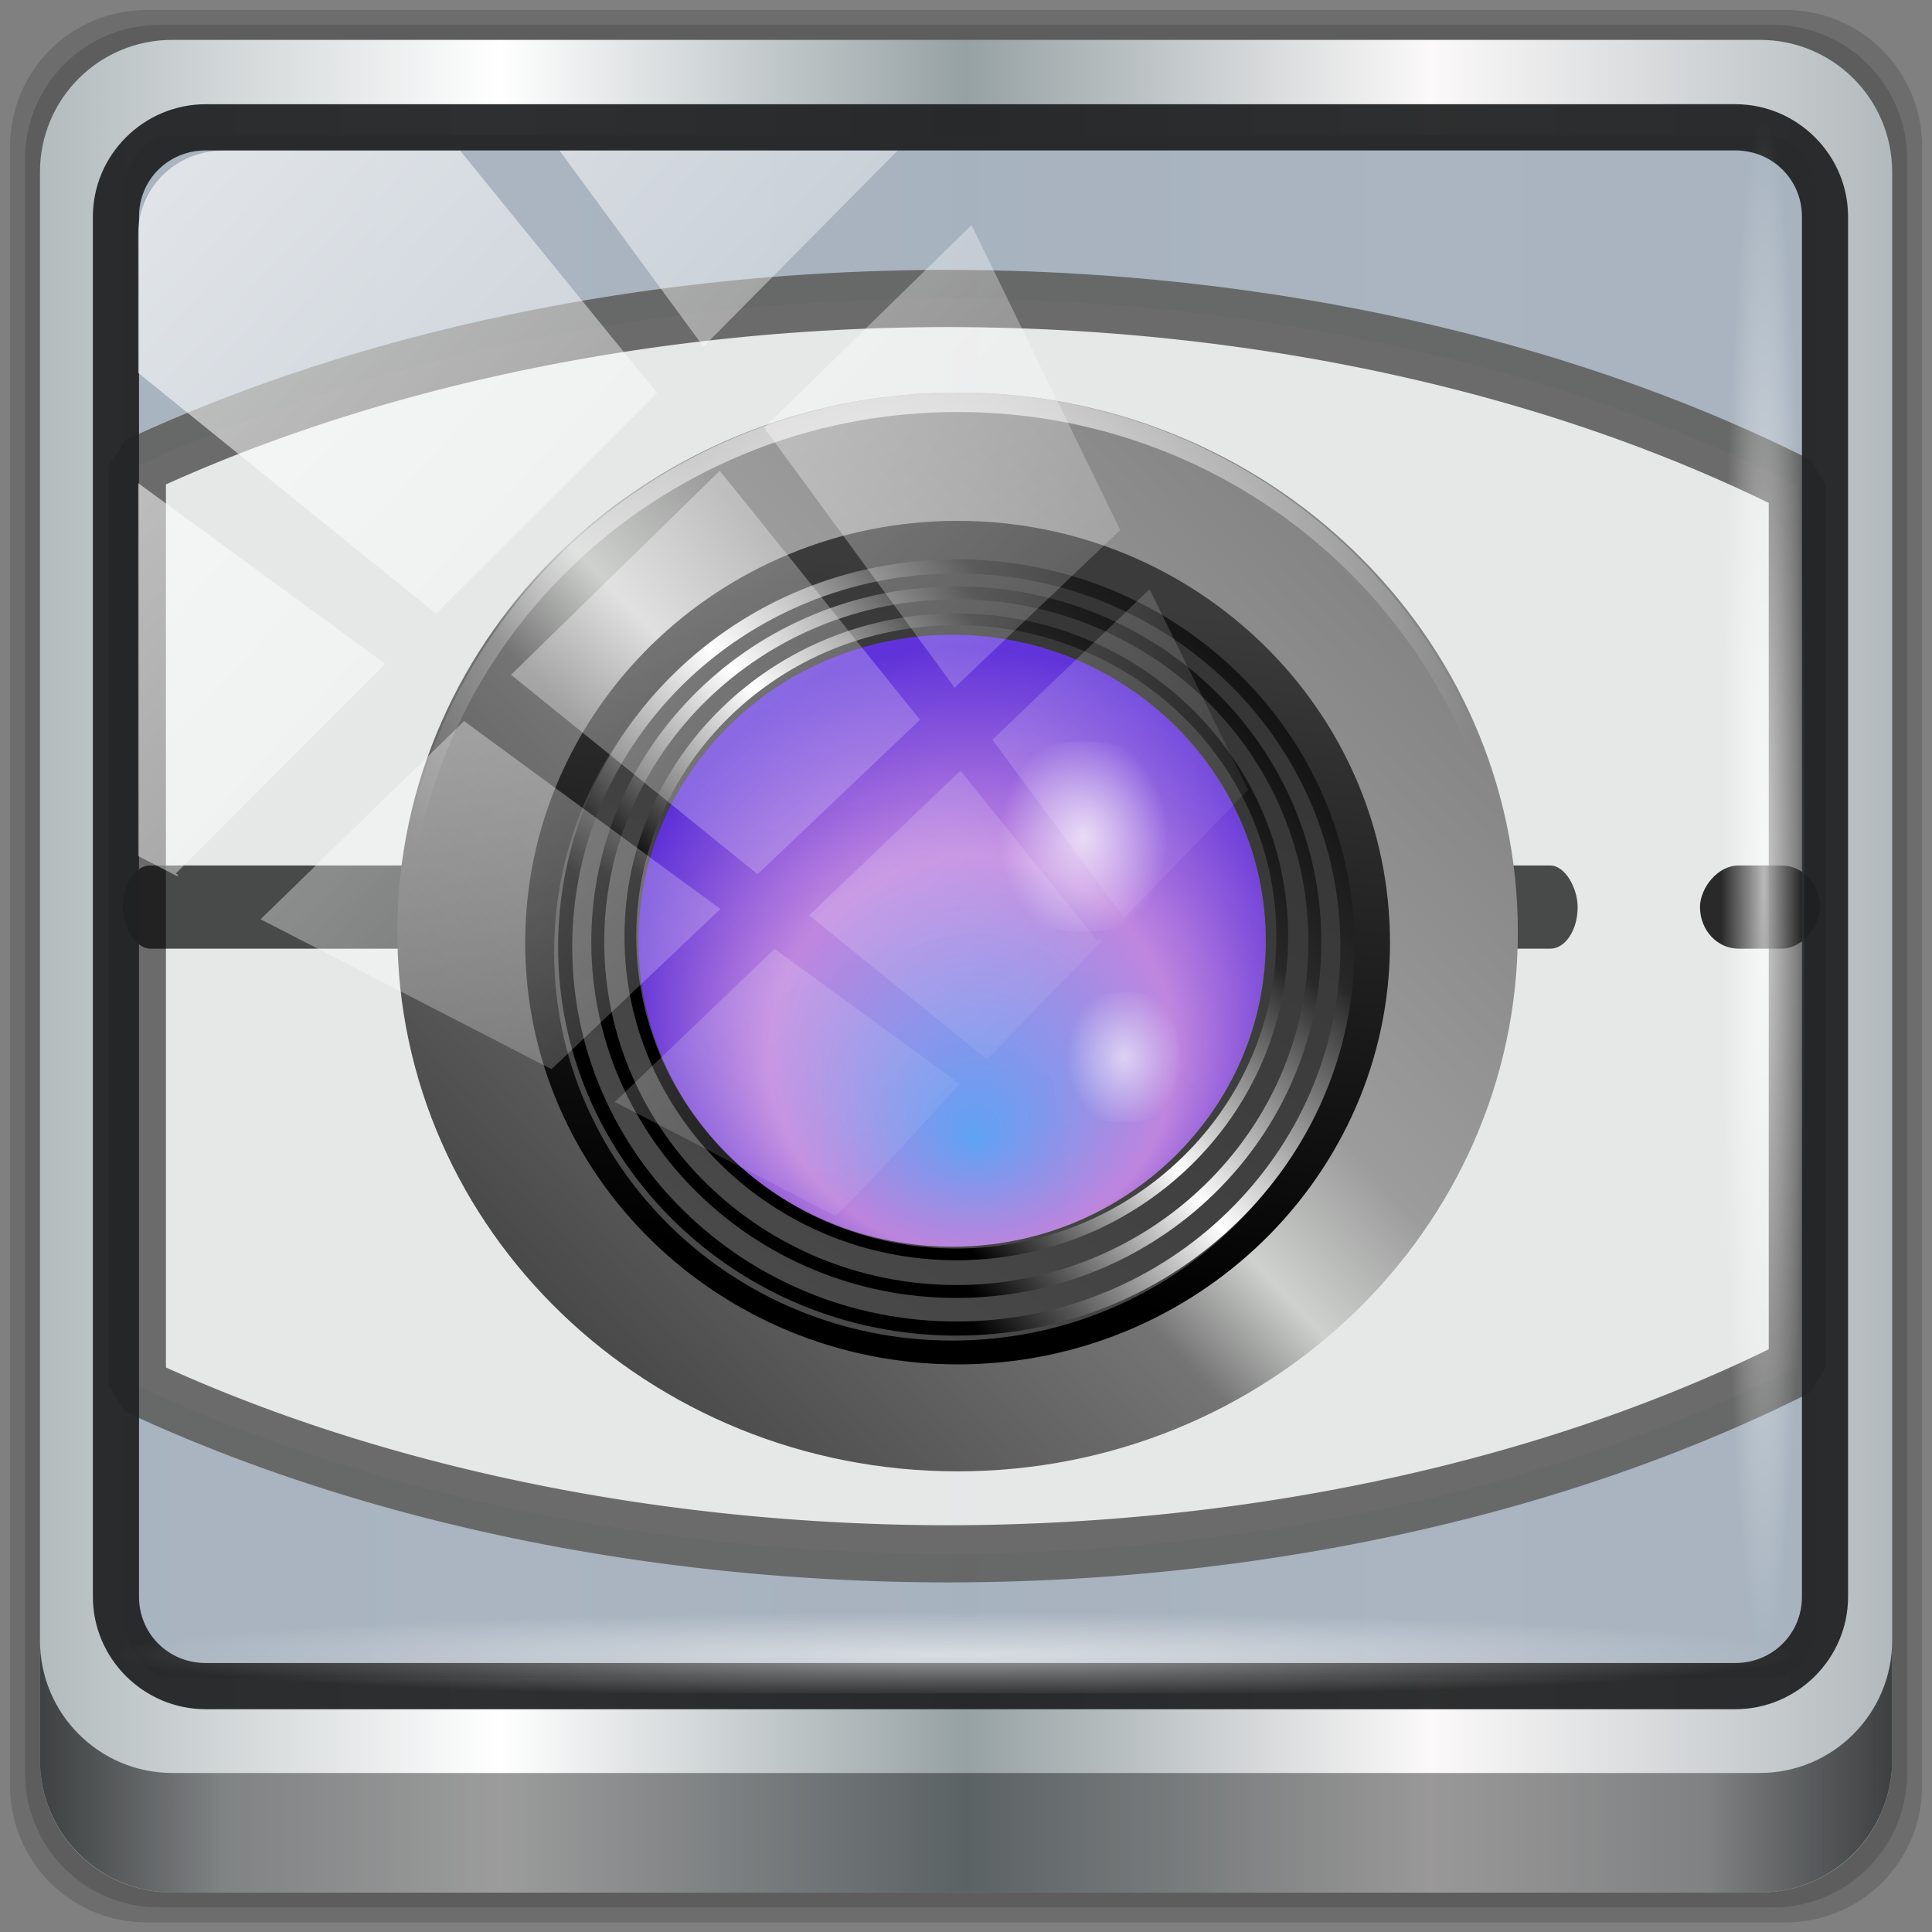 <?xml version="1.0" encoding="UTF-8" standalone="no"?>
<!-- Created with Inkscape (http://www.inkscape.org/) -->

<svg
   xmlns:dc="http://purl.org/dc/elements/1.1/"
   xmlns:cc="http://creativecommons.org/ns#"
   xmlns:rdf="http://www.w3.org/1999/02/22-rdf-syntax-ns#"
   xmlns:svg="http://www.w3.org/2000/svg"
   xmlns="http://www.w3.org/2000/svg"
   xmlns:xlink="http://www.w3.org/1999/xlink"
   xmlns:sodipodi="http://sodipodi.sourceforge.net/DTD/sodipodi-0.dtd"
   xmlns:inkscape="http://www.inkscape.org/namespaces/inkscape"
   width="96"
   height="96"
   viewBox="0 0 96 96"
   version="1.1"
   id="svg1072"
   inkscape:version="0.92.4 5da689c313, 2019-01-14"
   sodipodi:docname="video-projector.svg">
  <rect x="0" y="0" width="96" height="96" fill="#808080" stroke="none"/>
  <defs
     id="defs1066">
    <linearGradient
       id="linearGradient1112">
      <stop
         id="stop1102"
         offset="0"
         style="stop-color:#000000;stop-opacity:0" />
      <stop
         style="stop-color:#000000;stop-opacity:1;"
         offset="0.25"
         id="stop1104" />
      <stop
         style="stop-color:#ffffff;stop-opacity:1;"
         offset="0.5"
         id="stop1106" />
      <stop
         id="stop1108"
         offset="0.75"
         style="stop-color:#282828;stop-opacity:1;" />
      <stop
         id="stop1110"
         offset="1"
         style="stop-color:#000000;stop-opacity:1;" />
    </linearGradient>
    <linearGradient
       id="linearGradient3105">
      <stop
         style="stop-color:#646464;stop-opacity:1;"
         offset="0"
         id="stop3107" />
      <stop
         style="stop-color:#d5d5d5;stop-opacity:1;"
         offset="1"
         id="stop3109" />
    </linearGradient>
    <linearGradient
       id="linearGradient3273">
      <stop
         style="stop-color:#000000;stop-opacity:1;"
         offset="0"
         id="stop3275" />
      <stop
         id="stop3283"
         offset="0.25"
         style="stop-color:#000000;stop-opacity:1;" />
      <stop
         id="stop3281"
         offset="0.5"
         style="stop-color:#ffffff;stop-opacity:1;" />
      <stop
         style="stop-color:#282828;stop-opacity:1;"
         offset="0.75"
         id="stop3285" />
      <stop
         style="stop-color:#000000;stop-opacity:1;"
         offset="1"
         id="stop3277" />
    </linearGradient>
    <linearGradient
       id="linearGradient3116">
      <stop
         style="stop-color:#f5f5f5;stop-opacity:1;"
         offset="0"
         id="stop3118" />
      <stop
         style="stop-color:#c5c5c5;stop-opacity:1;"
         offset="1"
         id="stop3120" />
    </linearGradient>
    <linearGradient
       id="linearGradient2788">
      <stop
         style="stop-color:#b2b3ae;stop-opacity:1;"
         offset="0"
         id="stop2790" />
      <stop
         id="stop2798"
         offset="0.113"
         style="stop-color:#e1e1e0;stop-opacity:1;" />
      <stop
         id="stop2796"
         offset="0.249"
         style="stop-color:#f7f7f7;stop-opacity:1;" />
      <stop
         style="stop-color:#e9e9e7;stop-opacity:1;"
         offset="0.9"
         id="stop2800" />
      <stop
         style="stop-color:#b2b3ae;stop-opacity:1;"
         offset="1"
         id="stop2792" />
    </linearGradient>
    <linearGradient
       id="linearGradient2896">
      <stop
         style="stop-color:#434343;stop-opacity:1;"
         offset="0"
         id="stop2898" />
      <stop
         id="stop2906"
         offset="0.4"
         style="stop-color:#737473;stop-opacity:1;" />
      <stop
         id="stop2904"
         offset="0.5"
         style="stop-color:#cfd1cf;stop-opacity:1;" />
      <stop
         style="stop-color:#9b9c9b;stop-opacity:1;"
         offset="0.624"
         id="stop2908" />
      <stop
         style="stop-color:#828282;stop-opacity:1;"
         offset="1"
         id="stop2900" />
    </linearGradient>
    <linearGradient
       id="linearGradient2925">
      <stop
         style="stop-color:black;stop-opacity:1;"
         offset="0"
         id="stop2927" />
      <stop
         style="stop-color:#3b3b3b;stop-opacity:1;"
         offset="1"
         id="stop2929" />
    </linearGradient>
    <linearGradient
       id="linearGradient2953">
      <stop
         style="stop-color:#5fa2f4;stop-opacity:1"
         offset="0"
         id="stop2955" />
      <stop
         id="stop2153"
         offset="0.466"
         style="stop-color:#b791ef;stop-opacity:0.941;" />
      <stop
         id="stop2151"
         offset="0.577"
         style="stop-color:#cc8eee;stop-opacity:0.929" />
      <stop
         style="stop-color:#6633f1;stop-opacity:0.878"
         offset="1"
         id="stop2957" />
    </linearGradient>
    <linearGradient
       id="linearGradient3529">
      <stop
         id="stop3531"
         offset="0"
         style="stop-color:#4a4a4a;stop-opacity:1;" />
      <stop
         id="stop3533"
         offset="1"
         style="stop-color:#323232;stop-opacity:1;" />
    </linearGradient>
    <linearGradient
       id="linearGradient6139-0">
      <stop
         id="stop6141-2"
         offset="0"
         style="stop-color:#dde1e5;stop-opacity:1" />
      <stop
         style="stop-color:#f9fbfc;stop-opacity:1"
         offset="0.25"
         id="stop6151-0" />
      <stop
         style="stop-color:#f6f7f8;stop-opacity:1"
         offset="0.5"
         id="stop6147-1" />
      <stop
         id="stop6149-4"
         offset="0.75"
         style="stop-color:#f8fafc;stop-opacity:1" />
      <stop
         id="stop6143-4"
         offset="1"
         style="stop-color:#dde2e5;stop-opacity:1" />
    </linearGradient>
    <linearGradient
       id="linearGradient4091-0-3-0-7">
      <stop
         style="stop-color:#ffffff;stop-opacity:1;"
         offset="0"
         id="stop4093-3-6-4-2" />
      <stop
         id="stop4099-6-1-8-3"
         offset="0.8"
         style="stop-color:#ffffff;stop-opacity:1;" />
      <stop
         style="stop-color:#ffffff;stop-opacity:0;"
         offset="1"
         id="stop4095-1-0-7-9" />
    </linearGradient>
    <linearGradient
       id="linearGradient3832-0-6-1-1">
      <stop
         style="stop-color:#000000;stop-opacity:1;"
         offset="0"
         id="stop3834-6-3-7-1" />
      <stop
         id="stop3872-2-4"
         offset="0.1"
         style="stop-color:#000000;stop-opacity:0.588;" />
      <stop
         style="stop-color:#000000;stop-opacity:0.588;"
         offset="0.9"
         id="stop3844-6-2-7-6" />
      <stop
         style="stop-color:#000000;stop-opacity:1;"
         offset="1"
         id="stop3836-5-0-2-9" />
    </linearGradient>
    <linearGradient
       inkscape:collect="always"
       id="linearGradient5730">
      <stop
         style="stop-color:white;stop-opacity:1;"
         offset="0"
         id="stop5732" />
      <stop
         style="stop-color:white;stop-opacity:0;"
         offset="1"
         id="stop5734" />
    </linearGradient>
    <linearGradient
       inkscape:collect="always"
       xlink:href="#linearGradient2896"
       id="linearGradient4016"
       gradientUnits="userSpaceOnUse"
       gradientTransform="matrix(0.165,0,0,0.213,85.837,-98.834)"
       x1="-265.762"
       y1="899.899"
       x2="-261.824"
       y2="672.388" />
    <radialGradient
       inkscape:collect="always"
       xlink:href="#linearGradient2896"
       id="radialGradient4003"
       gradientUnits="userSpaceOnUse"
       gradientTransform="matrix(0.218,0,0,0.027,108.109,3.475)"
       cx="-278.343"
       cy="588.788"
       fx="-278.343"
       fy="588.788"
       r="220.625" />
    <radialGradient
       inkscape:collect="always"
       xlink:href="#linearGradient5730"
       id="radialGradient5736"
       cx="64.048"
       cy="56.618"
       fx="52.613"
       fy="37.483"
       r="60.19"
       gradientTransform="matrix(1.917,0,0,0.173,-58.748,19.836)"
       gradientUnits="userSpaceOnUse" />
    <filter
       inkscape:collect="always"
       id="filter3340">
      <feGaussianBlur
         inkscape:collect="always"
         stdDeviation="0.097"
         id="feGaussianBlur3342" />
    </filter>
    <radialGradient
       r="43.199"
       fy="44.893"
       fx="13.948"
       cy="44.893"
       cx="13.948"
       gradientTransform="matrix(0.916,0,0,0.051,19.706,-105.896)"
       gradientUnits="userSpaceOnUse"
       id="radialGradient7464"
       xlink:href="#linearGradient5730"
       inkscape:collect="always" />
    <clipPath
       clipPathUnits="userSpaceOnUse"
       id="clipPath4156-4">
      <path
         style="opacity:0.6;fill:#ffffff;fill-opacity:1;stroke:none"
         d="m 27.046,-55.695 -14.214,13.321 h 0.061 l 15.653,21.771 10.231,-10.546 C 38.562,-32.302 27.468,-54.819 27.046,-55.695 Z M 9.647,-39.383 -5.241,-25.321 15.988,-7.806 26.372,-18.383 Z m 31.491,12.951 -9.741,9.714 8.945,12.458 7.781,-7.555 z m -49.84,4.379 -13.754,12.982 26.283,13.846 0.061,-0.062 -0.123,-0.062 L 13.599,-5.401 -8.702,-22.053 Z m 38.015,7.401 -9.803,9.775 11.579,9.559 7.628,-7.401 -8.669,-11.009 z m 20.187,5.674 -7.383,7.216 6.188,8.542 5.82,-6.137 z m -32.195,6.322 -9.557,9.498 13.662,7.185 7.934,-7.678 z m 23.312,2.374 -7.107,6.938 8.363,6.907 5.361,-5.674 -0.061,-0.092 -0.092,0.123 -6.464,-8.203 z m -8.73,8.542 -7.505,7.339 10.354,5.458 c 1.397,-1.321 5.675,-6.123 5.851,-6.322 z"
         id="path4158-0"
         inkscape:connector-curvature="0" />
    </clipPath>
    <linearGradient
       y2="47"
       x2="90"
       y1="47"
       x1="6"
       gradientTransform="matrix(1.138,0,0,1.14,7.201,-16.086)"
       gradientUnits="userSpaceOnUse"
       id="linearGradient4071"
       xlink:href="#linearGradient6139-0-3"
       inkscape:collect="always" />
    <linearGradient
       id="linearGradient6139-0-3">
      <stop
         style="stop-color:#b2babc;stop-opacity:1"
         offset="0"
         id="stop6141-2-6" />
      <stop
         id="stop6151-0-7"
         offset="0.25"
         style="stop-color:#ffffff;stop-opacity:1;" />
      <stop
         id="stop6147-1-5"
         offset="0.5"
         style="stop-color:#96a1a4;stop-opacity:1" />
      <stop
         style="stop-color:#fbf9f9;stop-opacity:1;"
         offset="0.75"
         id="stop6149-4-3" />
      <stop
         style="stop-color:#b2b9bc;stop-opacity:1"
         offset="1"
         id="stop6143-4-5" />
    </linearGradient>
    <linearGradient
       gradientUnits="userSpaceOnUse"
       y2="88.172"
       x2="94.5"
       y1="88.172"
       x1="1.5"
       id="linearGradient4129"
       xlink:href="#linearGradient3832-0-6-1-1"
       inkscape:collect="always"
       gradientTransform="matrix(1.028,0,0,1.03,12.486,-11.929)" />
    <radialGradient
       r="43.199"
       fy="44.893"
       fx="13.948"
       cy="44.893"
       cx="13.948"
       gradientTransform="matrix(1.002,0,0,0.051,47.32,70.637)"
       gradientUnits="userSpaceOnUse"
       id="radialGradient7462"
       xlink:href="#linearGradient5730"
       inkscape:collect="always" />
    <radialGradient
       r="43.199"
       fy="44.893"
       fx="13.948"
       cy="44.893"
       cx="13.948"
       gradientTransform="matrix(0.915,0,0,0.051,20.559,-105.142)"
       gradientUnits="userSpaceOnUse"
       id="radialGradient7464-2"
       xlink:href="#linearGradient5730"
       inkscape:collect="always" />
    <linearGradient
       y2="14.514"
       x2="50.528"
       y1="-28.642"
       x1="2.771"
       gradientUnits="userSpaceOnUse"
       id="linearGradient4767"
       xlink:href="#linearGradient5730"
       inkscape:collect="always"
       gradientTransform="matrix(1.004,0,0,1.005,-0.218,-0.048)" />
    <clipPath
       clipPathUnits="userSpaceOnUse"
       id="clipPath4156-4-1">
      <path
         style="opacity:0.6;fill:#ffffff;fill-opacity:1;stroke:none"
         d="m 27.046,-55.695 -14.214,13.321 h 0.061 l 15.653,21.771 10.231,-10.546 C 38.562,-32.302 27.468,-54.819 27.046,-55.695 Z M 9.647,-39.383 -5.241,-25.321 15.988,-7.806 26.372,-18.383 Z m 31.491,12.951 -9.741,9.714 8.945,12.458 7.781,-7.555 z m -49.84,4.379 -13.754,12.982 26.283,13.846 0.061,-0.062 -0.123,-0.062 L 13.599,-5.401 -8.702,-22.053 Z m 38.015,7.401 -9.803,9.775 11.579,9.559 7.628,-7.401 -8.669,-11.009 z m 20.187,5.674 -7.383,7.216 6.188,8.542 5.82,-6.137 z m -32.195,6.322 -9.557,9.498 13.662,7.185 7.934,-7.678 z m 23.312,2.374 -7.107,6.938 8.363,6.907 5.361,-5.674 -0.061,-0.092 -0.092,0.123 -6.464,-8.203 z m -8.73,8.542 -7.505,7.339 10.354,5.458 c 1.397,-1.321 5.675,-6.123 5.851,-6.322 z"
         id="path4158-0-8"
         inkscape:connector-curvature="0" />
    </clipPath>
    <linearGradient
       inkscape:collect="always"
       xlink:href="#linearGradient2925"
       id="linearGradient3952"
       gradientUnits="userSpaceOnUse"
       x1="302.69"
       y1="671.47"
       x2="313.551"
       y2="600.607"
       gradientTransform="matrix(0.523,0,0,0.51,-100.721,-288.249)" />
    <linearGradient
       inkscape:collect="always"
       xlink:href="#linearGradient2896"
       id="linearGradient3978"
       gradientUnits="userSpaceOnUse"
       gradientTransform="matrix(0.415,0,0,0.483,-134.854,-266.978)"
       x1="447.283"
       y1="699.449"
       x2="540.12"
       y2="596.675" />
    <radialGradient
       inkscape:collect="always"
       xlink:href="#linearGradient2953"
       id="radialGradient3956"
       gradientUnits="userSpaceOnUse"
       gradientTransform="matrix(0.397,0,0,0.389,-136.142,-215.931)"
       cx="500.311"
       cy="656.63"
       fx="501.16"
       fy="676.8"
       r="46.284" />
    <linearGradient
       inkscape:collect="always"
       xlink:href="#linearGradient3529"
       id="linearGradient3973"
       gradientUnits="userSpaceOnUse"
       gradientTransform="matrix(1.244,0,0,1.391,-17.075,-88.377)"
       x1="56.332"
       y1="105.087"
       x2="76.053"
       y2="74.227" />
    <radialGradient
       inkscape:collect="always"
       xlink:href="#linearGradient5730"
       id="radialGradient1044"
       gradientUnits="userSpaceOnUse"
       gradientTransform="matrix(0.424,0,0,0.413,-59.397,-285.194)"
       cx="282.064"
       cy="739.406"
       fx="282.064"
       fy="739.406"
       r="69.062" />
    <linearGradient
       inkscape:collect="always"
       xlink:href="#linearGradient3273"
       id="linearGradient3279"
       x1="130.967"
       y1="105.469"
       x2="159.594"
       y2="77.287"
       gradientUnits="userSpaceOnUse"
       gradientTransform="matrix(1.244,0,0,1.391,-117.409,-89.169)" />
    <linearGradient
       inkscape:collect="always"
       xlink:href="#linearGradient3273"
       id="linearGradient3302"
       gradientUnits="userSpaceOnUse"
       gradientTransform="matrix(1.14,0,0,1.275,-102.468,-78.906)"
       x1="130.967"
       y1="105.469"
       x2="159.594"
       y2="77.287" />
    <linearGradient
       inkscape:collect="always"
       xlink:href="#linearGradient3273"
       id="linearGradient3304"
       gradientUnits="userSpaceOnUse"
       gradientTransform="matrix(1.037,0,0,1.159,-87.528,-68.644)"
       x1="130.967"
       y1="105.469"
       x2="159.594"
       y2="77.287" />
    <radialGradient
       inkscape:collect="always"
       xlink:href="#linearGradient5730"
       id="radialGradient2163"
       cx="69.671"
       cy="39.499"
       fx="69.671"
       fy="39.499"
       r="2.494"
       gradientTransform="matrix(1.216,0,0,1.483,-14.14,-15.576)"
       gradientUnits="userSpaceOnUse" />
    <radialGradient
       inkscape:collect="always"
       xlink:href="#linearGradient5730"
       id="radialGradient2167"
       gradientUnits="userSpaceOnUse"
       gradientTransform="matrix(1.776,0,0,2.166,-55.273,-54.087)"
       cx="69.671"
       cy="39.499"
       fx="69.671"
       fy="39.499"
       r="2.494" />
  </defs>
  <sodipodi:namedview
     id="base"
     pagecolor="#ffffff"
     bordercolor="#666666"
     borderopacity="1.0"
     inkscape:pageopacity="0.0"
     inkscape:pageshadow="2"
     inkscape:zoom="5.7026378"
     inkscape:cx="-5.2414461"
     inkscape:cy="41.761576"
     inkscape:document-units="px"
     inkscape:current-layer="g1154"
     showgrid="false"
     inkscape:showpageshadow="false"
     units="px"
     inkscape:lockguides="true"
     inkscape:window-width="1920"
     inkscape:window-height="1020"
     inkscape:window-x="0"
     inkscape:window-y="28"
     inkscape:window-maximized="1"
     inkscape:snap-global="false">
    <sodipodi:guide
       position="0,0"
       orientation="0,96"
       id="guide1621"
       inkscape:locked="true" />
    <sodipodi:guide
       position="96,0"
       orientation="-96,0"
       id="guide1623"
       inkscape:locked="true" />
    <sodipodi:guide
       position="96,96"
       orientation="0,-96"
       id="guide1625"
       inkscape:locked="true" />
    <sodipodi:guide
       position="0,96"
       orientation="96,0"
       id="guide1627"
       inkscape:locked="true" />
  </sodipodi:namedview>
  <g
     inkscape:label="Livello 1"
     inkscape:groupmode="layer"
     id="layer1"
     transform="translate(0,-1026.52)">
    <g
       transform="matrix(0.97,0,0,0.97,-11.999,1038.142)"
       id="g1543">
      <g
         id="g1142"
         transform="matrix(0.997,0,0,0.996,0.182,0.156)">
        <path
           style="display:inline;opacity:0.15;fill:#000000;fill-opacity:1;fill-rule:nonzero;stroke:none;stroke-width:1.029"
           d="M 103.963,-11.672 H 19.76 c -3.887,0 -7.017,3.133 -7.017,7.026 V 79.661 c 0,3.892 3.13,7.026 7.017,7.026 h 84.204 c 3.887,0 7.017,-3.133 7.017,-7.026 V -4.646 c 0,-3.892 -3.13,-7.026 -7.017,-7.026 z"
           id="path3288"
           inkscape:connector-curvature="0" />
        <path
           inkscape:connector-curvature="0"
           id="path4085"
           d="M 103.306,-10.904 H 20.418 c -3.827,0 -6.907,3.084 -6.907,6.916 V 79.002 c 0,3.831 3.081,6.916 6.907,6.916 H 103.306 c 3.827,0 6.907,-3.084 6.907,-6.916 V -3.988 c 0,-3.831 -3.081,-6.916 -6.907,-6.916 z"
           style="display:inline;opacity:0.15;fill:#000000;fill-opacity:1;fill-rule:nonzero;stroke:none;stroke-width:1.029" />
        <path
           style="display:inline;fill:url(#linearGradient4071);fill-opacity:1;fill-rule:nonzero;stroke:none;stroke-width:1.029"
           d="M 102.648,-10.135 H 21.076 c -3.766,0 -6.798,3.035 -6.798,6.806 V 78.344 c 0,3.771 3.032,6.806 6.798,6.806 h 81.572 c 3.766,0 6.798,-3.036 6.798,-6.806 V -3.329 c 0,-3.771 -3.032,-6.806 -6.798,-6.806 z"
           id="rect4251-1"
           inkscape:connector-curvature="0" />
        <rect
           ry="3.088"
           rx="2.435"
           y="-5.215"
           x="18.597"
           height="79.327"
           width="86.982"
           id="rect862"
           style="opacity:1;fill:#a8b3bf;fill-opacity:0.972;stroke:none;stroke-width:0.732;stroke-miterlimit:4;stroke-dasharray:none;stroke-opacity:1" />
        <g
           id="g1154"
           transform="matrix(0.982,0,0,0.982,0.678,-0.047)">
          <path
             inkscape:connector-curvature="0"
             id="rect1137"
             d="m 61.321,3.271 a 70.22,43.095 0 0 0 -42.378,8.779 v 48.168 a 70.22,43.095 0 0 0 42.378,8.802 70.22,43.095 0 0 0 44.479,-9.784 V 13.051 A 70.22,43.095 0 0 0 61.321,3.271 Z"
             style="opacity:0.94;fill:#eaebeb;fill-opacity:1;stroke:#636363;stroke-width:2.995;stroke-linecap:round;stroke-linejoin:bevel;stroke-miterlimit:4;stroke-dasharray:none;stroke-opacity:1;paint-order:stroke markers fill" />
          <rect
             ry="2.179"
             rx="1.436"
             y="32.968"
             x="18.186"
             height="4.358"
             width="76.118"
             id="rect3423"
             style="opacity:0.696;fill:#000000;fill-opacity:0.983;stroke:none;stroke-width:1.524;stroke-linecap:round;stroke-linejoin:round;stroke-miterlimit:4;stroke-dasharray:none;stroke-dashoffset:4;stroke-opacity:0.294" />
          <rect
             transform="scale(-1,1)"
             ry="2.179"
             rx="2.019"
             style="opacity:0.94;fill:#000000;fill-opacity:0.874;stroke:none;stroke-width:1.806;stroke-linecap:round;stroke-linejoin:round;stroke-miterlimit:4;stroke-dasharray:none;stroke-dashoffset:4;stroke-opacity:0.294"
             id="rect4310"
             width="6.282"
             height="4.358"
             x="-106.988"
             y="32.968" />
          <ellipse
             ry="24.681"
             rx="25.277"
             cy="35.795"
             cx="63.123"
             style="fill:url(#linearGradient3952);fill-opacity:1;stroke:none;stroke-width:0.155;stroke-linecap:round;stroke-linejoin:round;stroke-miterlimit:4;stroke-dasharray:none;stroke-dashoffset:4;stroke-opacity:1"
             id="path2921" />
          <path
             inkscape:connector-curvature="0"
             id="path1881"
             d="m 61.862,8.197 c -16.178,0 -29.314,12.661 -29.314,28.259 0,15.598 13.135,28.244 29.314,28.244 16.178,0 29.314,-12.646 29.314,-28.244 0,-15.598 -13.135,-28.259 -29.314,-28.259 z m 0,6.721 c 12.487,-2e-6 22.624,9.904 22.624,22.097 9e-6,12.193 -10.136,22.082 -22.624,22.082 -12.487,0 -22.624,-9.889 -22.624,-22.082 -4e-6,-12.193 10.136,-22.097 22.624,-22.097 z"
             style="fill:url(#linearGradient3978);fill-opacity:1;stroke:none;stroke-width:0.395;stroke-linecap:round;stroke-linejoin:round;stroke-miterlimit:4;stroke-dasharray:none;stroke-dashoffset:4;stroke-opacity:1" />
          <ellipse
             ry="18.011"
             rx="18.359"
             cy="36.226"
             cx="62.498"
             id="path2951"
             style="fill:url(#radialGradient3956);fill-opacity:1;stroke:none;stroke-width:0.128;stroke-linecap:round;stroke-linejoin:round;stroke-miterlimit:4;stroke-dasharray:none;stroke-dashoffset:4;stroke-opacity:1" />
          <path
             inkscape:connector-curvature="0"
             id="path2933"
             d="m 61.578,17.165 c -11.5,0 -20.827,9.105 -20.827,20.334 0,11.229 9.327,20.352 20.827,20.352 11.5,0 20.842,-9.123 20.842,-20.352 0,-11.229 -9.342,-20.334 -20.842,-20.334 z m 0,3.718 c 9.06,-1.8e-5 16.411,7.189 16.411,16.035 0,8.846 -7.351,16.017 -16.411,16.017 -9.06,-1e-5 -16.411,-7.171 -16.411,-16.017 0,-8.846 7.351,-16.035 16.411,-16.035 z"
             style="fill:url(#linearGradient3973);fill-opacity:1;stroke:none;stroke-width:0.395;stroke-linecap:round;stroke-linejoin:round;stroke-miterlimit:4;stroke-dasharray:none;stroke-dashoffset:4;stroke-opacity:1" />
          <path
             inkscape:connector-curvature="0"
             id="path3004"
             d="m 61.862,8.197 c -16.149,0 -29.257,12.794 -29.257,28.562 0,13.797 10.038,25.311 23.366,27.976 C 42.936,62.079 33.134,50.781 33.134,37.269 c 0,-15.484 12.869,-28.053 28.727,-28.053 15.858,9e-6 28.727,12.569 28.727,28.053 0,13.512 -9.802,24.811 -22.836,27.467 13.327,-2.665 23.366,-14.179 23.366,-27.976 0,-15.768 -13.108,-28.562 -29.257,-28.562 z M 56.076,64.751 c 0.918,0.18 1.846,0.338 2.793,0.432 -0.947,-0.096 -1.875,-0.248 -2.793,-0.432 z m 11.57,0 c -0.918,0.184 -1.846,0.336 -2.793,0.432 0.947,-0.094 1.875,-0.252 2.793,-0.432 z"
             style="fill:url(#radialGradient1044);fill-opacity:1;stroke:none;stroke-width:0.395;stroke-linecap:round;stroke-linejoin:round;stroke-miterlimit:4;stroke-dasharray:none;stroke-dashoffset:4;stroke-opacity:1" />
          <path
             id="path3242"
             d="m 61.795,16.933 c -11.5,-1e-6 -20.836,9.078 -20.836,20.307 0,11.229 9.336,20.351 20.836,20.351 11.5,0 20.836,-9.122 20.836,-20.351 0,-11.229 -9.336,-20.307 -20.836,-20.307 z m 0,0.739 c 11.089,-1.3e-5 20.097,8.74 20.097,19.568 0,10.828 -9.008,19.611 -20.097,19.611 -11.089,-1.4e-5 -20.097,-8.784 -20.097,-19.611 -1.1e-5,-10.828 9.008,-19.568 20.097,-19.568 z"
             style="fill:url(#linearGradient3279);fill-opacity:1;stroke:none;stroke-width:0.395;stroke-linecap:round;stroke-linejoin:round;stroke-miterlimit:4;stroke-dasharray:none;stroke-dashoffset:4;stroke-opacity:1"
             inkscape:connector-curvature="0" />
          <path
             style="fill:url(#linearGradient3302);fill-opacity:1;stroke:none;stroke-width:0.395;stroke-linecap:round;stroke-linejoin:round;stroke-miterlimit:4;stroke-dasharray:none;stroke-dashoffset:4;stroke-opacity:1"
             d="m 61.795,18.35 c -10.541,-1e-6 -19.099,8.321 -19.099,18.614 0,10.293 8.558,18.654 19.099,18.654 10.541,0 19.099,-8.361 19.099,-18.654 0,-10.293 -8.558,-18.614 -19.099,-18.614 z m 0,0.678 c 10.165,-10e-6 18.422,8.012 18.422,17.937 0,9.925 -8.257,17.976 -18.422,17.976 -10.165,-1.4e-5 -18.422,-8.051 -18.422,-17.976 -1.3e-5,-9.925 8.257,-17.936 18.422,-17.937 z"
             id="path3287"
             inkscape:connector-curvature="0" />
          <path
             id="path3291"
             d="m 61.795,19.766 c -9.582,-2e-6 -17.362,7.565 -17.362,16.921 0,9.357 7.779,16.957 17.362,16.957 9.582,0 17.362,-7.601 17.362,-16.957 0,-9.357 -7.779,-16.921 -17.362,-16.921 z m 0,0.616 c 9.24,-1.2e-5 16.746,7.283 16.746,16.305 0,9.022 -7.506,16.341 -16.746,16.341 -9.24,-1.4e-5 -16.746,-7.319 -16.746,-16.341 -1.2e-5,-9.022 7.506,-16.305 16.746,-16.305 z"
             style="fill:url(#linearGradient3304);fill-opacity:1;stroke:none;stroke-width:0.395;stroke-linecap:round;stroke-linejoin:round;stroke-miterlimit:4;stroke-dasharray:none;stroke-dashoffset:4;stroke-opacity:1"
             inkscape:connector-curvature="0" />
          <ellipse
             style="opacity:0.604;fill:url(#radialGradient2163);fill-opacity:1;stroke:none;stroke-width:3.33;stroke-linecap:round;stroke-linejoin:bevel;stroke-miterlimit:4;stroke-dasharray:none;stroke-opacity:1;paint-order:stroke markers fill"
             id="path2155"
             cx="70.595"
             cy="43.013"
             rx="4.156"
             ry="3.417" />
          <ellipse
             ry="4.989"
             rx="6.068"
             cy="31.454"
             cx="68.443"
             id="ellipse2165"
             style="opacity:0.714;fill:url(#radialGradient2167);fill-opacity:1;stroke:none;stroke-width:4.862;stroke-linecap:round;stroke-linejoin:bevel;stroke-miterlimit:4;stroke-dasharray:none;stroke-opacity:1;paint-order:stroke markers fill" />
        </g>
        <path
           inkscape:connector-curvature="0"
           id="path4989"
           d="m 22.797,-6.826 c -3.189,0 -5.8,2.602 -5.8,5.785 V 69.938 c 0,3.183 2.611,5.785 5.8,5.785 h 78.582 c 3.189,0 5.8,-2.602 5.8,-5.785 V -1.042 c 0,-3.183 -2.611,-5.785 -5.8,-5.785 z m 0,2.376 h 78.582 c 1.932,0 3.43,1.516 3.43,3.408 V 69.938 c 0,1.892 -1.498,3.408 -3.43,3.408 H 22.797 c -1.932,0 -3.43,-1.516 -3.43,-3.408 V -1.042 c 0,-1.892 1.498,-3.408 3.43,-3.408 z"
           style="color:#000000;font-style:normal;font-variant:normal;font-weight:normal;font-stretch:normal;font-size:medium;line-height:normal;font-family:Sans;-inkscape-font-specification:Sans;text-indent:0;text-align:start;text-decoration:none;text-decoration-line:none;letter-spacing:normal;word-spacing:normal;text-transform:none;writing-mode:lr-tb;direction:ltr;baseline-shift:baseline;text-anchor:start;display:inline;overflow:visible;visibility:visible;fill:#202223;fill-opacity:0.937;stroke:none;stroke-width:2.444;marker:none;enable-background:accumulate" />
        <path
           inkscape:connector-curvature="0"
           style="display:inline;opacity:0.658;fill:url(#linearGradient4129);fill-opacity:1;fill-rule:nonzero;stroke:none;stroke-width:1.029"
           d="m 14.278,72.182 v 6.147 c 0,3.771 3.045,6.82 6.811,6.82 h 81.545 c 3.766,0 6.811,-3.049 6.811,-6.82 v -6.147 c 0,3.771 -3.045,6.82 -6.811,6.82 H 21.089 c -3.766,0 -6.811,-3.049 -6.811,-6.82 z"
           id="path4118" />
        <rect
           style="opacity:0.55;fill:url(#radialGradient7462);fill-opacity:1;stroke:none;stroke-width:1.029"
           id="rect4131"
           width="86.214"
           height="4.354"
           x="18.243"
           y="70.549"
           rx="4.372"
           ry="4.377" />
        <rect
           ry="4.367"
           rx="4.373"
           y="-104.928"
           x="-5.975"
           height="4.349"
           width="78.636"
           id="rect4141"
           style="opacity:0.669;fill:url(#radialGradient7464-2);fill-opacity:1;stroke:none;stroke-width:1.029"
           transform="rotate(90)" />
        <rect
           transform="matrix(1.094,0,0,1.073,17.138,27.752)"
           style="opacity:0.65;fill:url(#linearGradient4767);fill-opacity:1;stroke:none;stroke-width:1.005"
           id="rect4146"
           width="75.966"
           height="69.024"
           x="2"
           y="-30"
           rx="3.974"
           ry="3.978"
           clip-path="url(#clipPath4156-4-1)" />
      </g>
    </g>
  </g>
</svg>
